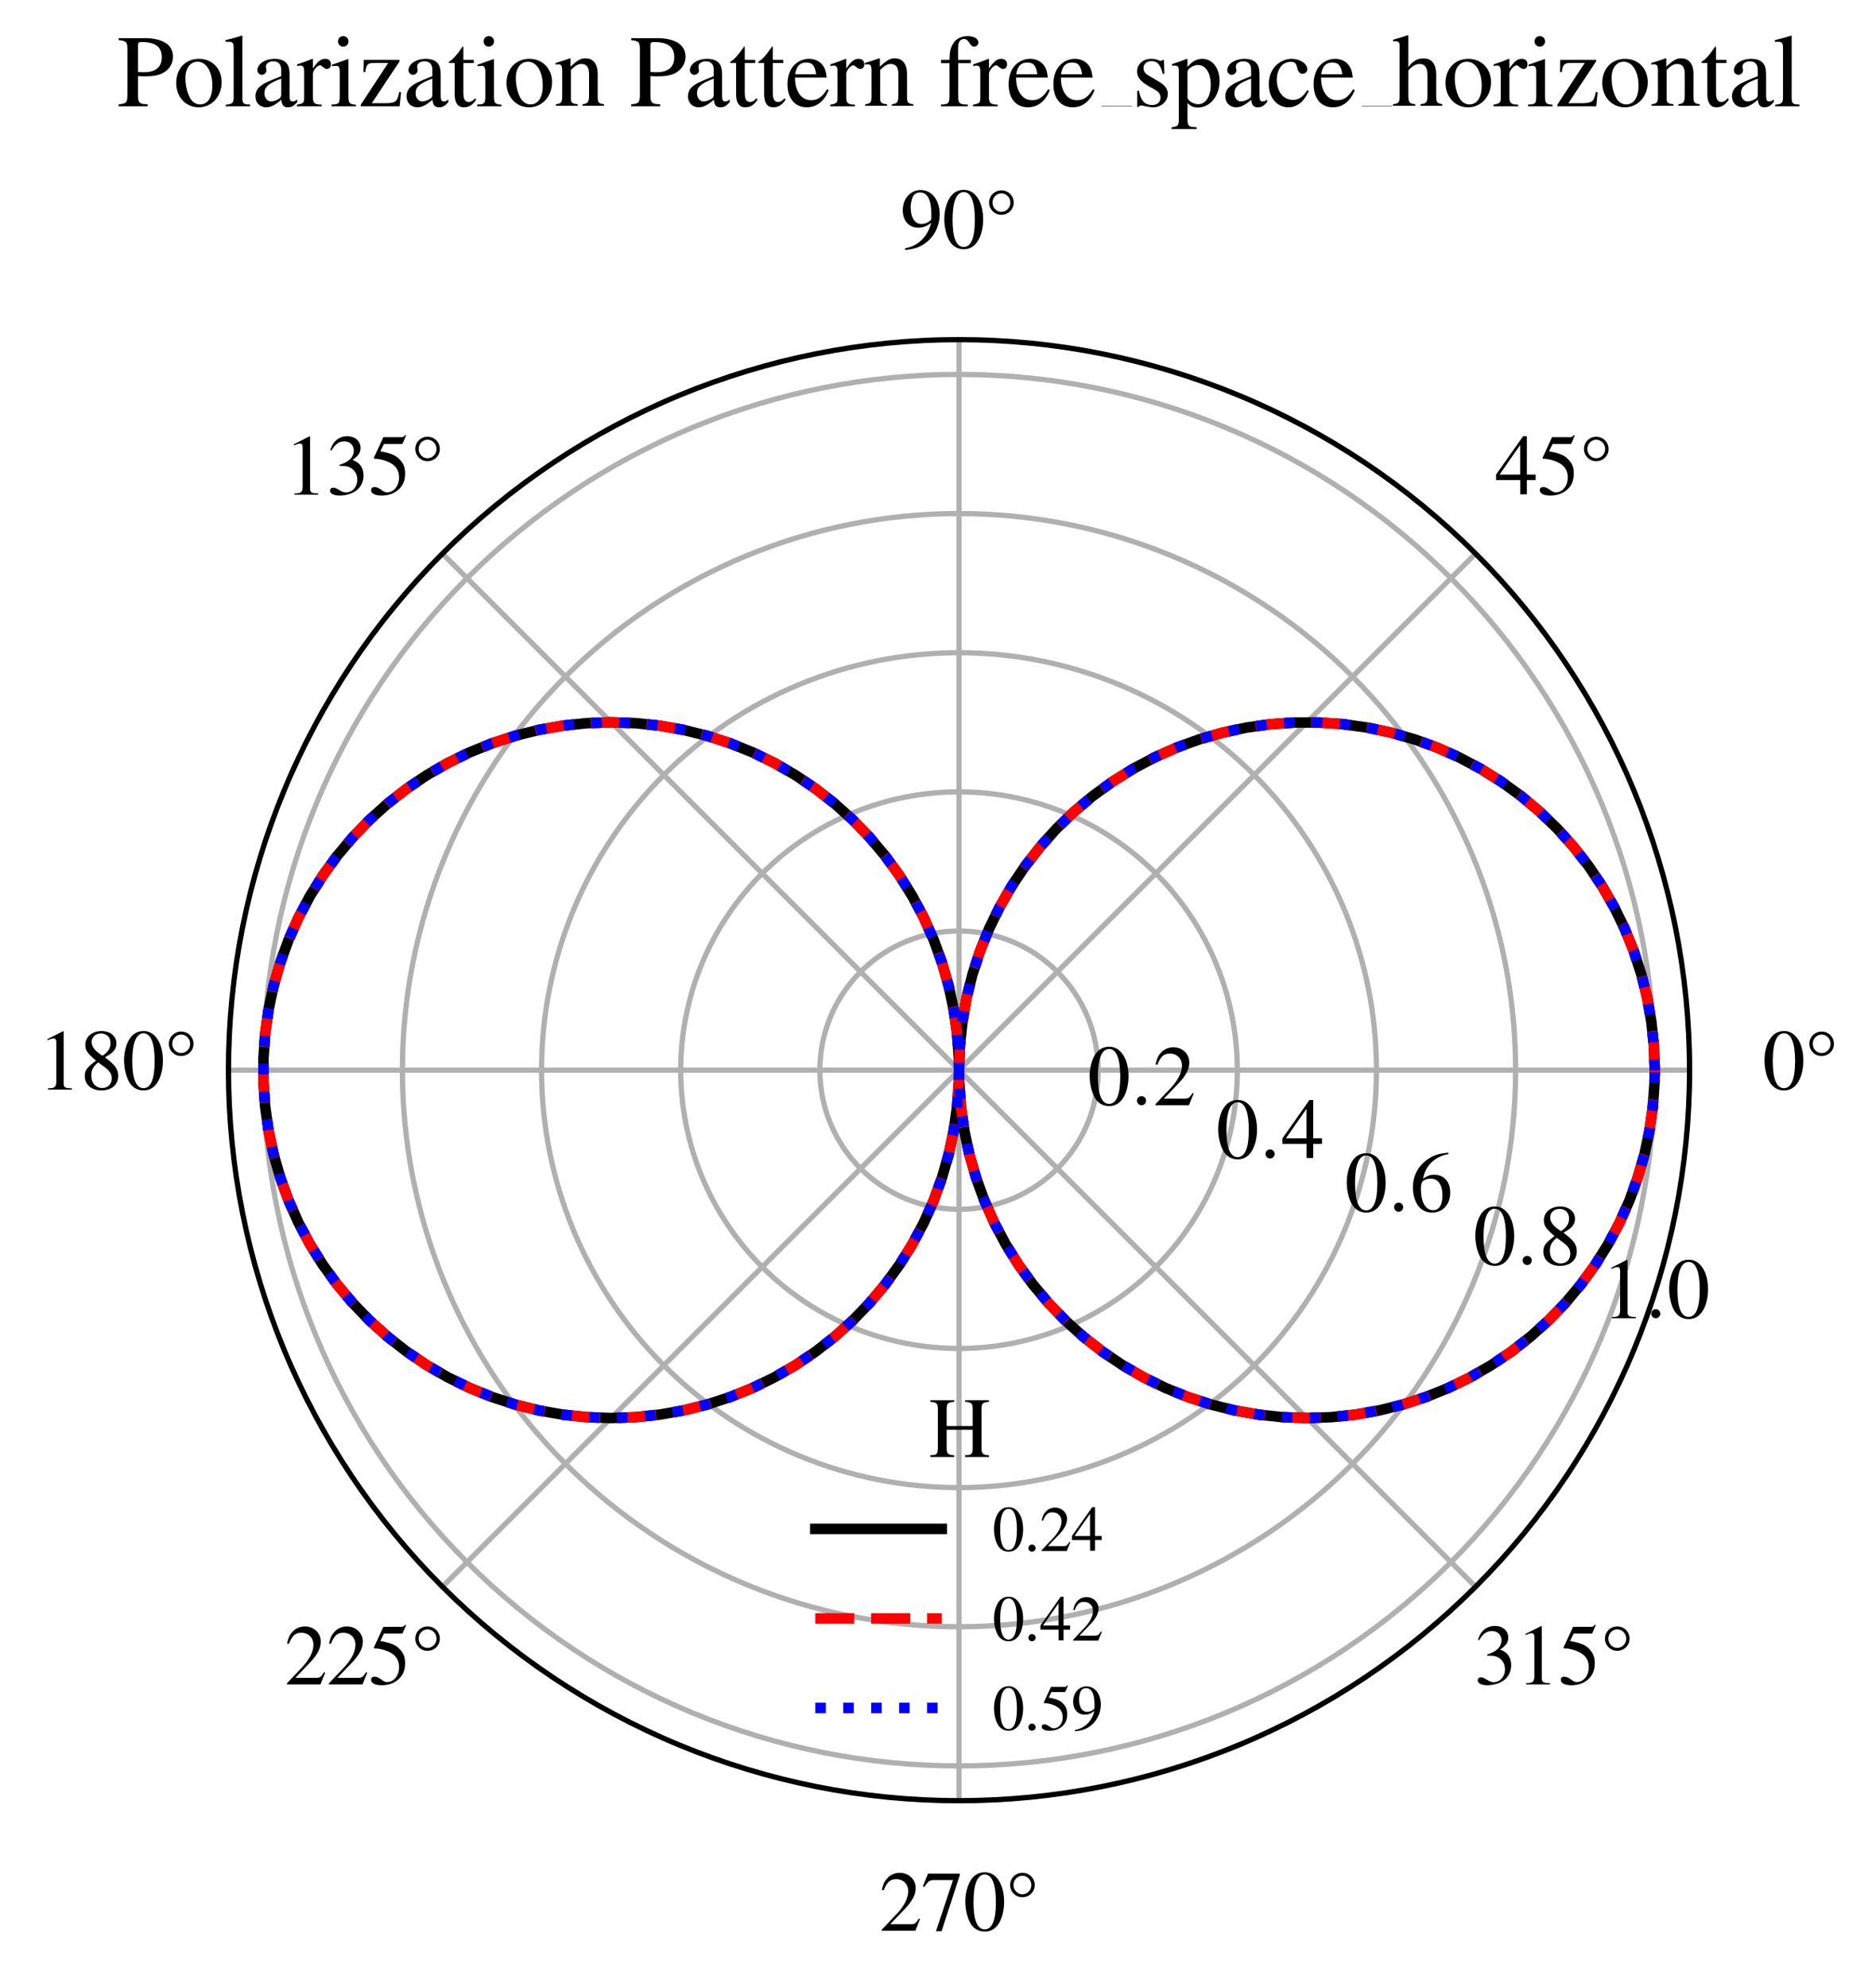 <?xml version="1.0" encoding="utf-8" standalone="no"?>
<!DOCTYPE svg PUBLIC "-//W3C//DTD SVG 1.1//EN"
  "http://www.w3.org/Graphics/SVG/1.1/DTD/svg11.dtd">
<svg xmlns:xlink="http://www.w3.org/1999/xlink" width="177.958pt" height="188.484pt" viewBox="0 0 177.958 188.484" xmlns="http://www.w3.org/2000/svg" version="1.1">
 <defs>
  <style type="text/css">*{stroke-linejoin: round; stroke-linecap: butt}</style>
 </defs>
 <g id="figure_1">
  <g id="patch_1">
   <path d="M -0 188.484 
L 177.958 188.484 
L 177.958 0 
L -0 0 
L -0 188.484 
z
" style="fill: none"/>
  </g>
  <g id="axes_1">
   <g id="patch_2">
    <path d="M 160.272 101.519 
C 160.272 92.419 158.479 83.407 154.996 75 
C 151.514 66.592 146.409 58.952 139.974 52.517 
C 133.539 46.082 125.899 40.977 117.492 37.495 
C 109.084 34.012 100.072 32.219 90.972 32.219 
C 81.871 32.219 72.859 34.012 64.452 37.495 
C 56.044 40.977 48.404 46.082 41.969 52.517 
C 35.534 58.952 30.429 66.592 26.947 75 
C 23.464 83.407 21.672 92.419 21.672 101.519 
C 21.672 110.62 23.464 119.632 26.947 128.039 
C 30.429 136.447 35.534 144.087 41.969 150.522 
C 48.404 156.957 56.044 162.062 64.452 165.544 
C 72.859 169.027 81.871 170.819 90.972 170.819 
C 100.072 170.819 109.084 169.027 117.492 165.544 
C 125.899 162.062 133.539 156.957 139.974 150.522 
C 146.409 144.087 151.514 136.447 154.996 128.039 
C 158.479 119.632 160.272 110.62 160.272 101.519 
M 90.972 101.519 
C 90.972 101.519 90.972 101.519 90.972 101.519 
C 90.972 101.519 90.972 101.519 90.972 101.519 
C 90.972 101.519 90.972 101.519 90.972 101.519 
C 90.972 101.519 90.972 101.519 90.972 101.519 
C 90.972 101.519 90.972 101.519 90.972 101.519 
C 90.972 101.519 90.972 101.519 90.972 101.519 
C 90.972 101.519 90.972 101.519 90.972 101.519 
C 90.972 101.519 90.972 101.519 90.972 101.519 
C 90.972 101.519 90.972 101.519 90.972 101.519 
C 90.972 101.519 90.972 101.519 90.972 101.519 
C 90.972 101.519 90.972 101.519 90.972 101.519 
C 90.972 101.519 90.972 101.519 90.972 101.519 
C 90.972 101.519 90.972 101.519 90.972 101.519 
C 90.972 101.519 90.972 101.519 90.972 101.519 
C 90.972 101.519 90.972 101.519 90.972 101.519 
C 90.972 101.519 90.972 101.519 90.972 101.519 
L 90.972 101.519 
z
" style="fill: none"/>
   </g>
   <g id="matplotlib.axis_1">
    <g id="xtick_1">
     <g id="line2d_1">
      <path d="M 90.972 101.519 
L 160.272 101.519 
" clip-path="url(#p0aab8c97b5)" style="fill: none; stroke: #b0b0b0; stroke-width: 0.5; stroke-linecap: square"/>
     </g>
     <g id="text_1">
      <!-- 0° -->
      <g transform="translate(167.185 103.359) scale(0.08 -0.08)">
       <defs>
        <path id="NimbusRomNo9L-Regu-30" d="M 1626 4352 
C 1274 4352 1005 4244 768 4020 
C 397 3661 154 2925 154 2176 
C 154 1479 365 730 666 372 
C 902 90 1229 -64 1600 -64 
C 1926 -64 2202 45 2432 269 
C 2803 621 3046 1364 3046 2138 
C 3046 3450 2464 4352 1626 4352 
z
M 1606 4186 
C 2144 4186 2432 3463 2432 2125 
C 2432 788 2150 103 1600 103 
C 1050 103 768 788 768 2119 
C 768 3476 1056 4186 1606 4186 
z
" transform="scale(0.016)"/>
        <path id="NimbusRomNo9L-Regu-b0" d="M 1280 4313 
C 768 4313 365 3913 365 3404 
C 365 2903 768 2496 1267 2496 
C 1786 2496 2195 2890 2195 3399 
C 2195 3913 1792 4313 1280 4313 
z
M 1280 4096 
C 1638 4096 1946 3779 1946 3405 
C 1946 3024 1645 2714 1274 2714 
C 915 2714 614 3031 614 3405 
C 614 3779 915 4096 1280 4096 
z
" transform="scale(0.016)"/>
       </defs>
       <use xlink:href="#NimbusRomNo9L-Regu-30" transform="scale(0.996)"/>
       <use xlink:href="#NimbusRomNo9L-Regu-b0" transform="translate(49.813 0) scale(0.996)"/>
      </g>
     </g>
    </g>
    <g id="xtick_2">
     <g id="line2d_2">
      <path d="M 90.972 101.519 
L 139.974 52.517 
" clip-path="url(#p0aab8c97b5)" style="fill: none; stroke: #b0b0b0; stroke-width: 0.5; stroke-linecap: square"/>
     </g>
     <g id="text_2">
      <!-- 45° -->
      <g transform="translate(141.82 46.931) scale(0.08 -0.08)">
       <defs>
        <path id="NimbusRomNo9L-Regu-34" d="M 3021 1497 
L 2368 1497 
L 2368 4352 
L 2086 4352 
L 77 1497 
L 77 1088 
L 1875 1088 
L 1875 32 
L 2368 32 
L 2368 1088 
L 3021 1088 
L 3021 1497 
z
M 1869 1497 
L 333 1497 
L 1869 3698 
L 1869 1497 
z
" transform="scale(0.016)"/>
        <path id="NimbusRomNo9L-Regu-35" d="M 1158 3776 
L 2413 3776 
C 2515 3776 2541 3789 2560 3834 
L 2803 4403 
L 2746 4448 
C 2650 4314 2586 4282 2451 4282 
L 1114 4282 
L 416 2759 
C 410 2746 410 2740 410 2727 
C 410 2695 435 2676 486 2676 
C 691 2676 947 2631 1210 2547 
C 1946 2309 2285 1910 2285 1274 
C 2285 656 1894 173 1395 173 
C 1267 173 1158 218 966 360 
C 762 508 614 572 480 572 
C 294 572 205 495 205 334 
C 205 90 506 -64 986 -64 
C 1523 -64 1984 110 2304 438 
C 2598 728 2733 1094 2733 1583 
C 2733 2046 2611 2342 2291 2663 
C 2010 2947 1645 3094 890 3229 
L 1158 3776 
z
" transform="scale(0.016)"/>
       </defs>
       <use xlink:href="#NimbusRomNo9L-Regu-34" transform="scale(0.996)"/>
       <use xlink:href="#NimbusRomNo9L-Regu-35" transform="translate(49.813 0) scale(0.996)"/>
       <use xlink:href="#NimbusRomNo9L-Regu-b0" transform="translate(99.626 0) scale(0.996)"/>
      </g>
     </g>
    </g>
    <g id="xtick_3">
     <g id="line2d_3">
      <path d="M 90.972 101.519 
L 90.972 32.219 
" clip-path="url(#p0aab8c97b5)" style="fill: none; stroke: #b0b0b0; stroke-width: 0.5; stroke-linecap: square"/>
     </g>
     <g id="text_3">
      <!-- 90° -->
      <g transform="translate(85.393 23.559) scale(0.08 -0.08)">
       <defs>
        <path id="NimbusRomNo9L-Regu-39" d="M 378 -123 
C 1094 -40 1446 82 1882 396 
C 2547 882 2938 1676 2938 2539 
C 2938 3593 2349 4339 1523 4339 
C 762 4339 192 3694 192 2832 
C 192 2053 653 1536 1344 1536 
C 1696 1536 1965 1638 2304 1900 
C 2042 856 1331 172 358 5 
L 378 -123 
z
M 2317 2290 
C 2317 2162 2291 2104 2221 2047 
C 2042 1894 1805 1811 1574 1811 
C 1088 1811 781 2290 781 3050 
C 781 3413 883 3796 1018 3963 
C 1126 4090 1286 4160 1472 4160 
C 2029 4160 2317 3611 2317 2539 
L 2317 2290 
z
" transform="scale(0.016)"/>
       </defs>
       <use xlink:href="#NimbusRomNo9L-Regu-39" transform="scale(0.996)"/>
       <use xlink:href="#NimbusRomNo9L-Regu-30" transform="translate(49.813 0) scale(0.996)"/>
       <use xlink:href="#NimbusRomNo9L-Regu-b0" transform="translate(99.626 0) scale(0.996)"/>
      </g>
     </g>
    </g>
    <g id="xtick_4">
     <g id="line2d_4">
      <path d="M 90.972 101.519 
L 41.969 52.517 
" clip-path="url(#p0aab8c97b5)" style="fill: none; stroke: #b0b0b0; stroke-width: 0.5; stroke-linecap: square"/>
     </g>
     <g id="text_4">
      <!-- 135° -->
      <g transform="translate(26.973 46.931) scale(0.08 -0.08)">
       <defs>
        <path id="NimbusRomNo9L-Regu-31" d="M 1862 4339 
L 710 3757 
L 710 3667 
C 787 3699 858 3725 883 3738 
C 998 3783 1107 3808 1171 3808 
C 1306 3808 1363 3711 1363 3505 
L 1363 592 
C 1363 379 1312 232 1210 173 
C 1114 116 1024 96 755 96 
L 755 0 
L 2522 0 
L 2522 96 
C 2016 96 1914 160 1914 470 
L 1914 4327 
L 1862 4339 
z
" transform="scale(0.016)"/>
        <path id="NimbusRomNo9L-Regu-33" d="M 979 2138 
C 1357 2138 1504 2125 1658 2068 
C 2054 1927 2304 1562 2304 1120 
C 2304 583 1939 167 1466 167 
C 1293 167 1165 212 928 365 
C 736 480 627 525 518 525 
C 371 525 275 436 275 301 
C 275 77 550 -64 998 -64 
C 1491 -64 1997 103 2298 365 
C 2598 628 2765 999 2765 1428 
C 2765 1754 2662 2055 2477 2253 
C 2349 2394 2227 2471 1946 2592 
C 2387 2893 2547 3130 2547 3476 
C 2547 3994 2138 4352 1549 4352 
C 1229 4352 947 4244 717 4039 
C 525 3866 429 3699 288 3315 
L 384 3290 
C 646 3757 934 3968 1338 3968 
C 1754 3968 2042 3687 2042 3284 
C 2042 3053 1946 2823 1786 2663 
C 1594 2471 1414 2375 979 2221 
L 979 2138 
z
" transform="scale(0.016)"/>
       </defs>
       <use xlink:href="#NimbusRomNo9L-Regu-31" transform="scale(0.996)"/>
       <use xlink:href="#NimbusRomNo9L-Regu-33" transform="translate(49.813 0) scale(0.996)"/>
       <use xlink:href="#NimbusRomNo9L-Regu-35" transform="translate(99.626 0) scale(0.996)"/>
       <use xlink:href="#NimbusRomNo9L-Regu-b0" transform="translate(149.44 0) scale(0.996)"/>
      </g>
     </g>
    </g>
    <g id="xtick_5">
     <g id="line2d_5">
      <path d="M 90.972 101.519 
L 21.672 101.519 
" clip-path="url(#p0aab8c97b5)" style="fill: none; stroke: #b0b0b0; stroke-width: 0.5; stroke-linecap: square"/>
     </g>
     <g id="text_5">
      <!-- 180° -->
      <g transform="translate(3.6 103.359) scale(0.08 -0.08)">
       <defs>
        <path id="NimbusRomNo9L-Regu-38" d="M 1856 2400 
C 2490 2740 2714 3008 2714 3444 
C 2714 3968 2253 4352 1613 4352 
C 915 4352 397 3924 397 3341 
C 397 2925 518 2740 1190 2151 
C 499 1626 358 1428 358 992 
C 358 372 864 -64 1587 -64 
C 2355 -64 2848 359 2848 1018 
C 2848 1511 2630 1824 1856 2400 
z
M 1741 1741 
C 2208 1408 2362 1178 2362 820 
C 2362 404 2074 116 1658 116 
C 1171 116 845 487 845 1044 
C 845 1453 986 1722 1357 2023 
L 1741 1741 
z
M 1670 2516 
C 1101 2887 870 3181 870 3540 
C 870 3911 1158 4173 1562 4173 
C 1997 4173 2272 3892 2272 3450 
C 2272 3085 2093 2797 1728 2554 
C 1696 2535 1696 2535 1670 2516 
z
" transform="scale(0.016)"/>
       </defs>
       <use xlink:href="#NimbusRomNo9L-Regu-31" transform="scale(0.996)"/>
       <use xlink:href="#NimbusRomNo9L-Regu-38" transform="translate(49.813 0) scale(0.996)"/>
       <use xlink:href="#NimbusRomNo9L-Regu-30" transform="translate(99.626 0) scale(0.996)"/>
       <use xlink:href="#NimbusRomNo9L-Regu-b0" transform="translate(149.44 0) scale(0.996)"/>
      </g>
     </g>
    </g>
    <g id="xtick_6">
     <g id="line2d_6">
      <path d="M 90.972 101.519 
L 41.969 150.522 
" clip-path="url(#p0aab8c97b5)" style="fill: none; stroke: #b0b0b0; stroke-width: 0.5; stroke-linecap: square"/>
     </g>
     <g id="text_6">
      <!-- 225° -->
      <g transform="translate(26.973 159.786) scale(0.08 -0.08)">
       <defs>
        <path id="NimbusRomNo9L-Regu-32" d="M 3040 875 
L 2957 907 
C 2720 544 2637 486 2349 486 
L 819 486 
L 1894 1609 
C 2464 2202 2714 2687 2714 3185 
C 2714 3823 2195 4313 1530 4313 
C 1178 4313 845 4173 608 3918 
C 403 3700 307 3496 198 3043 
L 333 3011 
C 589 3636 819 3840 1261 3840 
C 1798 3840 2163 3476 2163 2940 
C 2163 2443 1869 1850 1331 1282 
L 192 77 
L 192 0 
L 2688 0 
L 3040 875 
z
" transform="scale(0.016)"/>
       </defs>
       <use xlink:href="#NimbusRomNo9L-Regu-32" transform="scale(0.996)"/>
       <use xlink:href="#NimbusRomNo9L-Regu-32" transform="translate(49.813 0) scale(0.996)"/>
       <use xlink:href="#NimbusRomNo9L-Regu-35" transform="translate(99.626 0) scale(0.996)"/>
       <use xlink:href="#NimbusRomNo9L-Regu-b0" transform="translate(149.44 0) scale(0.996)"/>
      </g>
     </g>
    </g>
    <g id="xtick_7">
     <g id="line2d_7">
      <path d="M 90.972 101.519 
L 90.972 170.819 
" clip-path="url(#p0aab8c97b5)" style="fill: none; stroke: #b0b0b0; stroke-width: 0.5; stroke-linecap: square"/>
     </g>
     <g id="text_7">
      <!-- 270° -->
      <g transform="translate(83.4 183.159) scale(0.08 -0.08)">
       <defs>
        <path id="NimbusRomNo9L-Regu-37" d="M 2874 4250 
L 506 4250 
L 128 3310 
L 237 3258 
C 512 3693 627 3776 979 3776 
L 2368 3776 
L 1101 -32 
L 1517 -32 
L 2874 4148 
L 2874 4250 
z
" transform="scale(0.016)"/>
       </defs>
       <use xlink:href="#NimbusRomNo9L-Regu-32" transform="scale(0.996)"/>
       <use xlink:href="#NimbusRomNo9L-Regu-37" transform="translate(49.813 0) scale(0.996)"/>
       <use xlink:href="#NimbusRomNo9L-Regu-30" transform="translate(99.626 0) scale(0.996)"/>
       <use xlink:href="#NimbusRomNo9L-Regu-b0" transform="translate(149.44 0) scale(0.996)"/>
      </g>
     </g>
    </g>
    <g id="xtick_8">
     <g id="line2d_8">
      <path d="M 90.972 101.519 
L 139.974 150.522 
" clip-path="url(#p0aab8c97b5)" style="fill: none; stroke: #b0b0b0; stroke-width: 0.5; stroke-linecap: square"/>
     </g>
     <g id="text_8">
      <!-- 315° -->
      <g transform="translate(139.827 159.786) scale(0.08 -0.08)">
       <use xlink:href="#NimbusRomNo9L-Regu-33" transform="scale(0.996)"/>
       <use xlink:href="#NimbusRomNo9L-Regu-31" transform="translate(49.813 0) scale(0.996)"/>
       <use xlink:href="#NimbusRomNo9L-Regu-35" transform="translate(99.626 0) scale(0.996)"/>
       <use xlink:href="#NimbusRomNo9L-Regu-b0" transform="translate(149.44 0) scale(0.996)"/>
      </g>
     </g>
    </g>
   </g>
   <g id="matplotlib.axis_2">
    <g id="ytick_1">
     <g id="line2d_9">
      <path d="M 104.172 101.519 
C 104.172 99.786 103.83 98.07 103.167 96.468 
C 102.503 94.867 101.531 93.411 100.305 92.186 
C 99.08 90.96 97.624 89.988 96.023 89.324 
C 94.422 88.661 92.705 88.319 90.972 88.319 
C 89.238 88.319 87.522 88.661 85.92 89.324 
C 84.319 89.988 82.864 90.96 81.638 92.186 
C 80.412 93.411 79.44 94.867 78.776 96.468 
C 78.113 98.07 77.772 99.786 77.772 101.519 
C 77.772 103.253 78.113 104.969 78.776 106.571 
C 79.44 108.172 80.412 109.628 81.638 110.853 
C 82.864 112.079 84.319 113.051 85.92 113.715 
C 87.522 114.378 89.238 114.719 90.972 114.719 
C 92.705 114.719 94.422 114.378 96.023 113.715 
C 97.624 113.051 99.08 112.079 100.305 110.853 
C 101.531 109.628 102.503 108.172 103.167 106.571 
C 103.83 104.969 104.172 103.253 104.172 101.519 
" clip-path="url(#p0aab8c97b5)" style="fill: none; stroke: #b0b0b0; stroke-width: 0.5; stroke-linecap: square"/>
     </g>
     <g id="text_9">
      <!-- $\mathdefault{0.2}$ -->
      <g transform="translate(103.167 104.845) scale(0.08 -0.08)">
       <defs>
        <path id="CMMI10-3a" d="M 1229 338 
C 1229 522 1075 675 890 675 
C 704 675 550 522 550 338 
C 550 153 704 0 890 0 
C 1075 0 1229 153 1229 338 
z
" transform="scale(0.016)"/>
       </defs>
       <use xlink:href="#NimbusRomNo9L-Regu-30" transform="scale(0.996)"/>
       <use xlink:href="#CMMI10-3a" transform="translate(49.813 0) scale(0.996)"/>
       <use xlink:href="#NimbusRomNo9L-Regu-32" transform="translate(77.409 0) scale(0.996)"/>
      </g>
     </g>
    </g>
    <g id="ytick_2">
     <g id="line2d_10">
      <path d="M 117.372 101.519 
C 117.372 98.053 116.689 94.62 115.362 91.417 
C 114.035 88.214 112.091 85.303 109.639 82.852 
C 107.188 80.4 104.277 78.456 101.074 77.129 
C 97.872 75.802 94.438 75.119 90.972 75.119 
C 87.505 75.119 84.072 75.802 80.869 77.129 
C 77.666 78.456 74.755 80.4 72.304 82.852 
C 69.853 85.303 67.908 88.214 66.581 91.417 
C 65.254 94.62 64.572 98.053 64.572 101.519 
C 64.572 104.986 65.254 108.419 66.581 111.622 
C 67.908 114.825 69.853 117.736 72.304 120.187 
C 74.755 122.639 77.666 124.583 80.869 125.91 
C 84.072 127.237 87.505 127.919 90.972 127.919 
C 94.438 127.919 97.872 127.237 101.074 125.91 
C 104.277 124.583 107.188 122.639 109.639 120.187 
C 112.091 117.736 114.035 114.825 115.362 111.622 
C 116.689 108.419 117.372 104.986 117.372 101.519 
" clip-path="url(#p0aab8c97b5)" style="fill: none; stroke: #b0b0b0; stroke-width: 0.5; stroke-linecap: square"/>
     </g>
     <g id="text_10">
      <!-- $\mathdefault{0.4}$ -->
      <g transform="translate(115.362 109.897) scale(0.08 -0.08)">
       <use xlink:href="#NimbusRomNo9L-Regu-30" transform="scale(0.996)"/>
       <use xlink:href="#CMMI10-3a" transform="translate(49.813 0) scale(0.996)"/>
       <use xlink:href="#NimbusRomNo9L-Regu-34" transform="translate(77.409 0) scale(0.996)"/>
      </g>
     </g>
    </g>
    <g id="ytick_3">
     <g id="line2d_11">
      <path d="M 130.572 101.519 
C 130.572 96.319 129.547 91.17 127.557 86.365 
C 125.567 81.561 122.65 77.195 118.973 73.518 
C 115.296 69.841 110.93 66.924 106.126 64.934 
C 101.321 62.944 96.172 61.919 90.972 61.919 
C 85.771 61.919 80.622 62.944 75.817 64.934 
C 71.013 66.924 66.647 69.841 62.97 73.518 
C 59.293 77.195 56.376 81.561 54.386 86.365 
C 52.396 91.17 51.372 96.319 51.372 101.519 
C 51.372 106.72 52.396 111.869 54.386 116.674 
C 56.376 121.478 59.293 125.844 62.97 129.521 
C 66.647 133.198 71.013 136.115 75.817 138.105 
C 80.622 140.095 85.771 141.119 90.972 141.119 
C 96.172 141.119 101.321 140.095 106.126 138.105 
C 110.93 136.115 115.296 133.198 118.973 129.521 
C 122.65 125.844 125.567 121.478 127.557 116.674 
C 129.547 111.869 130.572 106.72 130.572 101.519 
" clip-path="url(#p0aab8c97b5)" style="fill: none; stroke: #b0b0b0; stroke-width: 0.5; stroke-linecap: square"/>
     </g>
     <g id="text_11">
      <!-- $\mathdefault{0.6}$ -->
      <g transform="translate(127.557 114.948) scale(0.08 -0.08)">
       <defs>
        <path id="NimbusRomNo9L-Regu-36" d="M 2854 4391 
C 2125 4327 1754 4205 1286 3879 
C 595 3386 218 2656 218 1802 
C 218 1248 390 688 666 370 
C 909 89 1254 -64 1651 -64 
C 2445 -64 2995 541 2995 1421 
C 2995 2236 2528 2752 1792 2752 
C 1510 2752 1376 2707 973 2464 
C 1146 3431 1862 4122 2867 4288 
L 2854 4391 
z
M 1549 2458 
C 2099 2458 2419 2000 2419 1204 
C 2419 504 2170 116 1722 116 
C 1158 116 813 714 813 1700 
C 813 2025 864 2203 992 2299 
C 1126 2400 1325 2458 1549 2458 
z
" transform="scale(0.016)"/>
       </defs>
       <use xlink:href="#NimbusRomNo9L-Regu-30" transform="scale(0.996)"/>
       <use xlink:href="#CMMI10-3a" transform="translate(49.813 0) scale(0.996)"/>
       <use xlink:href="#NimbusRomNo9L-Regu-36" transform="translate(77.409 0) scale(0.996)"/>
      </g>
     </g>
    </g>
    <g id="ytick_4">
     <g id="line2d_12">
      <path d="M 143.772 101.519 
C 143.772 94.586 142.406 87.72 139.752 81.314 
C 137.099 74.908 133.21 69.087 128.307 64.184 
C 123.404 59.281 117.583 55.392 111.177 52.739 
C 104.771 50.085 97.905 48.719 90.972 48.719 
C 84.038 48.719 77.172 50.085 70.766 52.739 
C 64.36 55.392 58.539 59.281 53.636 64.184 
C 48.734 69.087 44.844 74.908 42.191 81.314 
C 39.537 87.72 38.172 94.586 38.172 101.519 
C 38.172 108.453 39.537 115.319 42.191 121.725 
C 44.844 128.131 48.734 133.952 53.636 138.855 
C 58.539 143.758 64.36 147.647 70.766 150.3 
C 77.172 152.954 84.038 154.319 90.972 154.319 
C 97.905 154.319 104.771 152.954 111.177 150.3 
C 117.583 147.647 123.404 143.758 128.307 138.855 
C 133.21 133.952 137.099 128.131 139.752 121.725 
C 142.406 115.319 143.772 108.453 143.772 101.519 
" clip-path="url(#p0aab8c97b5)" style="fill: none; stroke: #b0b0b0; stroke-width: 0.5; stroke-linecap: square"/>
     </g>
     <g id="text_12">
      <!-- $\mathdefault{0.8}$ -->
      <g transform="translate(139.752 120) scale(0.08 -0.08)">
       <use xlink:href="#NimbusRomNo9L-Regu-30" transform="scale(0.996)"/>
       <use xlink:href="#CMMI10-3a" transform="translate(49.813 0) scale(0.996)"/>
       <use xlink:href="#NimbusRomNo9L-Regu-38" transform="translate(77.409 0) scale(0.996)"/>
      </g>
     </g>
    </g>
    <g id="ytick_5">
     <g id="line2d_13">
      <path d="M 156.972 101.519 
C 156.972 92.852 155.264 84.27 151.948 76.262 
C 148.631 68.255 143.769 60.979 137.641 54.85 
C 131.512 48.722 124.236 43.86 116.229 40.543 
C 108.221 37.227 99.639 35.519 90.972 35.519 
C 82.305 35.519 73.722 37.227 65.714 40.543 
C 57.707 43.86 50.431 48.722 44.303 54.85 
C 38.174 60.979 33.312 68.255 29.996 76.262 
C 26.679 84.27 24.972 92.852 24.972 101.519 
C 24.972 110.187 26.679 118.769 29.996 126.777 
C 33.312 134.784 38.174 142.06 44.303 148.189 
C 50.431 154.317 57.707 159.179 65.714 162.496 
C 73.722 165.812 82.305 167.519 90.972 167.519 
C 99.639 167.519 108.221 165.812 116.229 162.496 
C 124.236 159.179 131.512 154.317 137.641 148.189 
C 143.769 142.06 148.631 134.784 151.948 126.777 
C 155.264 118.769 156.972 110.187 156.972 101.519 
" clip-path="url(#p0aab8c97b5)" style="fill: none; stroke: #b0b0b0; stroke-width: 0.5; stroke-linecap: square"/>
     </g>
     <g id="text_13">
      <!-- $\mathdefault{1.0}$ -->
      <g transform="translate(151.948 125.051) scale(0.08 -0.08)">
       <use xlink:href="#NimbusRomNo9L-Regu-31" transform="scale(0.996)"/>
       <use xlink:href="#CMMI10-3a" transform="translate(49.813 0) scale(0.996)"/>
       <use xlink:href="#NimbusRomNo9L-Regu-30" transform="translate(77.409 0) scale(0.996)"/>
      </g>
     </g>
    </g>
   </g>
   <g id="line2d_14">
    <path d="M 156.972 101.519 
L 156.891 99.218 
L 156.65 96.927 
L 156.25 94.658 
L 155.693 92.423 
L 154.981 90.233 
L 154.119 88.097 
L 153.109 86.027 
L 151.957 84.032 
L 150.669 82.123 
L 149.251 80.308 
L 147.71 78.596 
L 146.053 76.996 
L 144.288 75.515 
L 142.425 74.161 
L 140.472 72.941 
L 138.438 71.859 
L 136.334 70.922 
L 134.169 70.135 
L 131.955 69.5 
L 129.702 69.021 
L 127.421 68.7 
L 125.123 68.54 
L 122.82 68.54 
L 120.522 68.7 
L 118.241 69.021 
L 115.988 69.5 
L 113.774 70.135 
L 111.61 70.922 
L 109.505 71.859 
L 107.472 72.941 
L 105.518 74.161 
L 103.655 75.515 
L 101.89 76.996 
L 100.233 78.596 
L 98.692 80.308 
L 97.274 82.123 
L 95.986 84.032 
L 94.834 86.027 
L 93.825 88.097 
L 92.962 90.233 
L 92.25 92.423 
L 91.693 94.658 
L 91.293 96.927 
L 91.052 99.218 
L 90.972 101.519 
L 90.952 100.368 
L 90.791 98.07 
L 90.47 95.789 
L 89.991 93.536 
L 89.356 91.322 
L 88.569 89.157 
L 87.632 87.053 
L 86.55 85.019 
L 85.33 83.066 
L 83.976 81.203 
L 82.495 79.438 
L 80.895 77.781 
L 79.184 76.24 
L 77.369 74.822 
L 75.459 73.534 
L 73.464 72.382 
L 71.394 71.372 
L 69.258 70.51 
L 67.068 69.798 
L 64.833 69.241 
L 62.564 68.841 
L 60.274 68.6 
L 57.972 68.519 
L 55.67 68.6 
L 53.379 68.841 
L 51.111 69.241 
L 48.876 69.798 
L 46.685 70.51 
L 44.549 71.372 
L 42.479 72.382 
L 40.484 73.534 
L 38.575 74.822 
L 36.76 76.24 
L 35.048 77.781 
L 33.448 79.438 
L 31.967 81.203 
L 30.613 83.066 
L 29.393 85.019 
L 28.311 87.053 
L 27.375 89.157 
L 26.587 91.322 
L 25.952 93.536 
L 25.473 95.789 
L 25.152 98.07 
L 24.992 100.368 
L 24.992 102.671 
L 25.152 104.969 
L 25.473 107.25 
L 25.952 109.503 
L 26.587 111.717 
L 27.375 113.882 
L 28.311 115.986 
L 29.393 118.019 
L 30.613 119.973 
L 31.967 121.836 
L 33.448 123.601 
L 35.048 125.258 
L 36.76 126.799 
L 38.575 128.217 
L 40.484 129.505 
L 42.479 130.657 
L 44.549 131.666 
L 46.685 132.529 
L 48.876 133.241 
L 51.111 133.798 
L 53.379 134.198 
L 55.67 134.439 
L 57.972 134.519 
L 60.274 134.439 
L 62.564 134.198 
L 64.833 133.798 
L 67.068 133.241 
L 69.258 132.529 
L 71.394 131.666 
L 73.464 130.657 
L 75.459 129.505 
L 77.369 128.217 
L 79.184 126.799 
L 80.895 125.258 
L 82.495 123.601 
L 83.976 121.836 
L 85.33 119.973 
L 86.55 118.019 
L 87.632 115.986 
L 88.569 113.882 
L 89.356 111.717 
L 89.991 109.503 
L 90.47 107.25 
L 90.791 104.969 
L 90.952 102.671 
L 90.972 101.519 
L 90.992 102.671 
L 91.152 104.969 
L 91.473 107.25 
L 91.952 109.503 
L 92.587 111.717 
L 93.375 113.882 
L 94.311 115.986 
L 95.393 118.019 
L 96.613 119.973 
L 97.967 121.836 
L 99.448 123.601 
L 101.048 125.258 
L 102.76 126.799 
L 104.575 128.217 
L 106.484 129.505 
L 108.479 130.657 
L 110.549 131.666 
L 112.685 132.529 
L 114.876 133.241 
L 117.111 133.798 
L 119.379 134.198 
L 121.67 134.439 
L 123.972 134.519 
L 126.274 134.439 
L 128.564 134.198 
L 130.833 133.798 
L 133.068 133.241 
L 135.258 132.529 
L 137.394 131.666 
L 139.464 130.657 
L 141.459 129.505 
L 143.369 128.217 
L 145.184 126.799 
L 146.895 125.258 
L 148.495 123.601 
L 149.976 121.836 
L 151.33 119.973 
L 152.55 118.019 
L 153.632 115.986 
L 154.569 113.882 
L 155.356 111.717 
L 155.991 109.503 
L 156.47 107.25 
L 156.791 104.969 
L 156.952 102.671 
L 156.972 101.519 
L 156.972 101.519 
" clip-path="url(#p0aab8c97b5)" style="fill: none; stroke: #000000; stroke-linecap: square"/>
   </g>
   <g id="line2d_15">
    <path d="M 156.972 101.519 
L 156.891 99.218 
L 156.65 96.927 
L 156.25 94.658 
L 155.693 92.423 
L 154.981 90.233 
L 154.119 88.097 
L 153.109 86.027 
L 151.957 84.032 
L 150.669 82.123 
L 149.251 80.308 
L 147.71 78.596 
L 146.053 76.996 
L 144.288 75.515 
L 142.425 74.161 
L 140.472 72.941 
L 138.438 71.859 
L 136.334 70.922 
L 134.169 70.135 
L 131.955 69.5 
L 129.702 69.021 
L 127.421 68.7 
L 125.123 68.54 
L 122.82 68.54 
L 120.522 68.7 
L 118.241 69.021 
L 115.988 69.5 
L 113.774 70.135 
L 111.61 70.922 
L 109.505 71.859 
L 107.472 72.941 
L 105.518 74.161 
L 103.655 75.515 
L 101.89 76.996 
L 100.233 78.596 
L 98.692 80.308 
L 97.274 82.123 
L 95.986 84.032 
L 94.834 86.027 
L 93.825 88.097 
L 92.962 90.233 
L 92.25 92.423 
L 91.693 94.658 
L 91.293 96.927 
L 91.052 99.218 
L 90.972 101.519 
L 90.952 100.368 
L 90.791 98.07 
L 90.47 95.789 
L 89.991 93.536 
L 89.356 91.322 
L 88.569 89.157 
L 87.632 87.053 
L 86.55 85.019 
L 85.33 83.066 
L 83.976 81.203 
L 82.495 79.438 
L 80.895 77.781 
L 79.184 76.24 
L 77.369 74.822 
L 75.459 73.534 
L 73.464 72.382 
L 71.394 71.372 
L 69.258 70.51 
L 67.068 69.798 
L 64.833 69.241 
L 62.564 68.841 
L 60.274 68.6 
L 57.972 68.519 
L 55.67 68.6 
L 53.379 68.841 
L 51.111 69.241 
L 48.876 69.798 
L 46.685 70.51 
L 44.549 71.372 
L 42.479 72.382 
L 40.484 73.534 
L 38.575 74.822 
L 36.76 76.24 
L 35.048 77.781 
L 33.448 79.438 
L 31.967 81.203 
L 30.613 83.066 
L 29.393 85.019 
L 28.311 87.053 
L 27.375 89.157 
L 26.587 91.322 
L 25.952 93.536 
L 25.473 95.789 
L 25.152 98.07 
L 24.992 100.368 
L 24.992 102.671 
L 25.152 104.969 
L 25.473 107.25 
L 25.952 109.503 
L 26.587 111.717 
L 27.375 113.882 
L 28.311 115.986 
L 29.393 118.019 
L 30.613 119.973 
L 31.967 121.836 
L 33.448 123.601 
L 35.048 125.258 
L 36.76 126.799 
L 38.575 128.217 
L 40.484 129.505 
L 42.479 130.657 
L 44.549 131.666 
L 46.685 132.529 
L 48.876 133.241 
L 51.111 133.798 
L 53.379 134.198 
L 55.67 134.439 
L 57.972 134.519 
L 60.274 134.439 
L 62.564 134.198 
L 64.833 133.798 
L 67.068 133.241 
L 69.258 132.529 
L 71.394 131.666 
L 73.464 130.657 
L 75.459 129.505 
L 77.369 128.217 
L 79.184 126.799 
L 80.895 125.258 
L 82.495 123.601 
L 83.976 121.836 
L 85.33 119.973 
L 86.55 118.019 
L 87.632 115.986 
L 88.569 113.882 
L 89.356 111.717 
L 89.991 109.503 
L 90.47 107.25 
L 90.791 104.969 
L 90.952 102.671 
L 90.972 101.519 
L 90.992 102.671 
L 91.152 104.969 
L 91.473 107.25 
L 91.952 109.503 
L 92.587 111.717 
L 93.375 113.882 
L 94.311 115.986 
L 95.393 118.019 
L 96.613 119.973 
L 97.967 121.836 
L 99.448 123.601 
L 101.048 125.258 
L 102.76 126.799 
L 104.575 128.217 
L 106.484 129.505 
L 108.479 130.657 
L 110.549 131.666 
L 112.685 132.529 
L 114.876 133.241 
L 117.111 133.798 
L 119.379 134.198 
L 121.67 134.439 
L 123.972 134.519 
L 126.274 134.439 
L 128.564 134.198 
L 130.833 133.798 
L 133.068 133.241 
L 135.258 132.529 
L 137.394 131.666 
L 139.464 130.657 
L 141.459 129.505 
L 143.369 128.217 
L 145.184 126.799 
L 146.895 125.258 
L 148.495 123.601 
L 149.976 121.836 
L 151.33 119.973 
L 152.55 118.019 
L 153.632 115.986 
L 154.569 113.882 
L 155.356 111.717 
L 155.991 109.503 
L 156.47 107.25 
L 156.791 104.969 
L 156.952 102.671 
L 156.972 101.519 
L 156.972 101.519 
" clip-path="url(#p0aab8c97b5)" style="fill: none; stroke-dasharray: 3.7,1.6; stroke-dashoffset: 0; stroke: #ff0000"/>
   </g>
   <g id="line2d_16">
    <path d="M 156.972 101.519 
L 156.891 99.218 
L 156.65 96.927 
L 156.25 94.658 
L 155.693 92.423 
L 154.981 90.233 
L 154.119 88.097 
L 153.109 86.027 
L 151.957 84.032 
L 150.669 82.123 
L 149.251 80.308 
L 147.71 78.596 
L 146.053 76.996 
L 144.288 75.515 
L 142.425 74.161 
L 140.472 72.941 
L 138.438 71.859 
L 136.334 70.922 
L 134.169 70.135 
L 131.955 69.5 
L 129.702 69.021 
L 127.421 68.7 
L 125.123 68.54 
L 122.82 68.54 
L 120.522 68.7 
L 118.241 69.021 
L 115.988 69.5 
L 113.774 70.135 
L 111.61 70.922 
L 109.505 71.859 
L 107.472 72.941 
L 105.518 74.161 
L 103.655 75.515 
L 101.89 76.996 
L 100.233 78.596 
L 98.692 80.308 
L 97.274 82.123 
L 95.986 84.032 
L 94.834 86.027 
L 93.825 88.097 
L 92.962 90.233 
L 92.25 92.423 
L 91.693 94.658 
L 91.293 96.927 
L 91.052 99.218 
L 90.972 101.519 
L 90.952 100.368 
L 90.791 98.07 
L 90.47 95.789 
L 89.991 93.536 
L 89.356 91.322 
L 88.569 89.157 
L 87.632 87.053 
L 86.55 85.019 
L 85.33 83.066 
L 83.976 81.203 
L 82.495 79.438 
L 80.895 77.781 
L 79.184 76.24 
L 77.369 74.822 
L 75.459 73.534 
L 73.464 72.382 
L 71.394 71.372 
L 69.258 70.51 
L 67.068 69.798 
L 64.833 69.241 
L 62.564 68.841 
L 60.274 68.6 
L 57.972 68.519 
L 55.67 68.6 
L 53.379 68.841 
L 51.111 69.241 
L 48.876 69.798 
L 46.685 70.51 
L 44.549 71.372 
L 42.479 72.382 
L 40.484 73.534 
L 38.575 74.822 
L 36.76 76.24 
L 35.048 77.781 
L 33.448 79.438 
L 31.967 81.203 
L 30.613 83.066 
L 29.393 85.019 
L 28.311 87.053 
L 27.375 89.157 
L 26.587 91.322 
L 25.952 93.536 
L 25.473 95.789 
L 25.152 98.07 
L 24.992 100.368 
L 24.992 102.671 
L 25.152 104.969 
L 25.473 107.25 
L 25.952 109.503 
L 26.587 111.717 
L 27.375 113.882 
L 28.311 115.986 
L 29.393 118.019 
L 30.613 119.973 
L 31.967 121.836 
L 33.448 123.601 
L 35.048 125.258 
L 36.76 126.799 
L 38.575 128.217 
L 40.484 129.505 
L 42.479 130.657 
L 44.549 131.666 
L 46.685 132.529 
L 48.876 133.241 
L 51.111 133.798 
L 53.379 134.198 
L 55.67 134.439 
L 57.972 134.519 
L 60.274 134.439 
L 62.564 134.198 
L 64.833 133.798 
L 67.068 133.241 
L 69.258 132.529 
L 71.394 131.666 
L 73.464 130.657 
L 75.459 129.505 
L 77.369 128.217 
L 79.184 126.799 
L 80.895 125.258 
L 82.495 123.601 
L 83.976 121.836 
L 85.33 119.973 
L 86.55 118.019 
L 87.632 115.986 
L 88.569 113.882 
L 89.356 111.717 
L 89.991 109.503 
L 90.47 107.25 
L 90.791 104.969 
L 90.952 102.671 
L 90.972 101.519 
L 90.992 102.671 
L 91.152 104.969 
L 91.473 107.25 
L 91.952 109.503 
L 92.587 111.717 
L 93.375 113.882 
L 94.311 115.986 
L 95.393 118.019 
L 96.613 119.973 
L 97.967 121.836 
L 99.448 123.601 
L 101.048 125.258 
L 102.76 126.799 
L 104.575 128.217 
L 106.484 129.505 
L 108.479 130.657 
L 110.549 131.666 
L 112.685 132.529 
L 114.876 133.241 
L 117.111 133.798 
L 119.379 134.198 
L 121.67 134.439 
L 123.972 134.519 
L 126.274 134.439 
L 128.564 134.198 
L 130.833 133.798 
L 133.068 133.241 
L 135.258 132.529 
L 137.394 131.666 
L 139.464 130.657 
L 141.459 129.505 
L 143.369 128.217 
L 145.184 126.799 
L 146.895 125.258 
L 148.495 123.601 
L 149.976 121.836 
L 151.33 119.973 
L 152.55 118.019 
L 153.632 115.986 
L 154.569 113.882 
L 155.356 111.717 
L 155.991 109.503 
L 156.47 107.25 
L 156.791 104.969 
L 156.952 102.671 
L 156.972 101.519 
L 156.972 101.519 
" clip-path="url(#p0aab8c97b5)" style="fill: none; stroke-dasharray: 1,1.65; stroke-dashoffset: 0; stroke: #0000ff"/>
   </g>
   <g id="patch_3">
    <path d="M 160.272 101.519 
C 160.272 92.419 158.479 83.407 154.996 75 
C 151.514 66.592 146.409 58.952 139.974 52.517 
C 133.539 46.082 125.899 40.977 117.492 37.495 
C 109.084 34.012 100.072 32.219 90.972 32.219 
C 81.871 32.219 72.859 34.012 64.452 37.495 
C 56.044 40.977 48.404 46.082 41.969 52.517 
C 35.534 58.952 30.429 66.592 26.947 75 
C 23.464 83.407 21.672 92.419 21.672 101.519 
C 21.672 110.62 23.464 119.632 26.947 128.039 
C 30.429 136.447 35.534 144.087 41.969 150.522 
C 48.404 156.957 56.044 162.062 64.452 165.544 
C 72.859 169.027 81.871 170.819 90.972 170.819 
C 100.072 170.819 109.084 169.027 117.492 165.544 
C 125.899 162.062 133.539 156.957 139.974 150.522 
C 146.409 144.087 151.514 136.447 154.996 128.039 
C 158.479 119.632 160.272 110.62 160.272 101.519 
" style="fill: none; stroke: #000000; stroke-width: 0.5; stroke-linejoin: miter; stroke-linecap: square"/>
   </g>
   <g id="text_14">
    <!-- Polarization Pattern free_space_horizontal -->
    <g transform="translate(11.107 10.084) scale(0.096 -0.096)">
     <defs>
      <path id="NimbusRomNo9L-Regu-50" d="M 1293 1875 
C 1459 1856 1568 1856 1734 1856 
C 2234 1856 2579 1919 2854 2072 
C 3238 2274 3469 2660 3469 3078 
C 3469 3344 3379 3584 3206 3768 
C 2950 4047 2394 4224 1792 4224 
L 102 4224 
L 102 4102 
C 576 4051 640 3987 640 3528 
L 640 766 
C 640 230 589 166 102 122 
L 102 0 
L 1894 0 
L 1894 128 
C 1389 128 1293 218 1293 693 
L 1293 1875 
z
M 1293 3772 
C 1293 3943 1338 3987 1510 3987 
C 2374 3987 2771 3690 2771 3040 
C 2771 2428 2394 2112 1658 2112 
C 1530 2112 1440 2119 1293 2131 
L 1293 3772 
z
" transform="scale(0.016)"/>
      <path id="NimbusRomNo9L-Regu-6f" d="M 1600 2944 
C 768 2944 186 2330 186 1446 
C 186 582 781 -64 1587 -64 
C 2394 -64 3008 614 3008 1498 
C 3008 2336 2419 2944 1600 2944 
z
M 1517 2765 
C 2054 2765 2432 2150 2432 1274 
C 2432 550 2144 115 1664 115 
C 1414 115 1178 269 1043 525 
C 864 858 762 1306 762 1760 
C 762 2368 1062 2765 1517 2765 
z
" transform="scale(0.016)"/>
      <path id="NimbusRomNo9L-Regu-6c" d="M 122 4000 
L 160 4000 
C 230 4000 307 4000 358 4000 
C 563 4000 627 3910 627 3610 
L 627 557 
C 627 211 538 128 134 96 
L 134 0 
L 1645 0 
L 1645 109 
C 1242 109 1165 173 1165 528 
L 1165 4371 
L 1139 4384 
C 806 4275 563 4211 122 4103 
L 122 4000 
z
" transform="scale(0.016)"/>
      <path id="NimbusRomNo9L-Regu-61" d="M 2829 423 
C 2720 333 2643 301 2547 301 
C 2400 301 2355 390 2355 672 
L 2355 1920 
C 2355 2253 2323 2438 2227 2592 
C 2086 2822 1811 2944 1434 2944 
C 832 2944 358 2630 358 2227 
C 358 2080 486 1952 634 1952 
C 787 1952 922 2080 922 2221 
C 922 2246 915 2278 909 2323 
C 896 2381 890 2432 890 2477 
C 890 2650 1094 2790 1350 2790 
C 1664 2790 1837 2605 1837 2259 
L 1837 1869 
C 851 1472 742 1421 467 1178 
C 326 1050 237 832 237 621 
C 237 218 518 -64 909 -64 
C 1190 -64 1453 70 1843 403 
C 1875 70 1990 -64 2253 -64 
C 2470 -64 2605 13 2829 256 
L 2829 423 
z
M 1837 783 
C 1837 584 1805 526 1670 449 
C 1517 359 1338 301 1203 301 
C 979 301 800 520 800 796 
L 800 822 
C 800 1201 1062 1433 1837 1715 
L 1837 783 
z
" transform="scale(0.016)"/>
      <path id="NimbusRomNo9L-Regu-72" d="M 45 2496 
C 134 2515 192 2522 269 2522 
C 429 2522 486 2419 486 2138 
L 486 538 
C 486 218 442 173 32 96 
L 32 0 
L 1568 0 
L 1568 102 
C 1133 102 1024 199 1024 565 
L 1024 2013 
C 1024 2219 1299 2541 1472 2541 
C 1510 2541 1568 2509 1638 2445 
C 1741 2355 1811 2317 1894 2317 
C 2048 2317 2144 2426 2144 2605 
C 2144 2816 2010 2944 1792 2944 
C 1523 2944 1338 2797 1024 2343 
L 1024 2931 
L 992 2944 
C 653 2803 422 2721 45 2599 
L 45 2496 
z
" transform="scale(0.016)"/>
      <path id="NimbusRomNo9L-Regu-69" d="M 1120 2929 
L 128 2579 
L 128 2484 
L 179 2490 
C 256 2502 339 2509 397 2509 
C 550 2509 608 2406 608 2125 
L 608 640 
C 608 179 544 109 102 109 
L 102 0 
L 1619 0 
L 1619 96 
C 1197 128 1146 191 1146 650 
L 1146 2910 
L 1120 2929 
z
M 819 4352 
C 646 4352 499 4205 499 4026 
C 499 3847 640 3699 819 3699 
C 1005 3699 1152 3840 1152 4026 
C 1152 4205 1005 4352 819 4352 
z
" transform="scale(0.016)"/>
      <path id="NimbusRomNo9L-Regu-7a" d="M 2675 864 
L 2560 890 
C 2496 570 2458 467 2374 358 
C 2285 250 2067 192 1741 192 
L 858 192 
L 2579 2784 
L 2579 2880 
L 358 2880 
L 339 2125 
L 454 2125 
C 512 2592 608 2688 992 2688 
L 1875 2688 
L 173 96 
L 173 0 
L 2586 0 
L 2675 864 
z
" transform="scale(0.016)"/>
      <path id="NimbusRomNo9L-Regu-74" d="M 1632 2880 
L 986 2880 
L 986 3622 
C 986 3686 979 3706 941 3706 
C 896 3648 858 3590 813 3526 
C 570 3174 294 2867 192 2841 
C 122 2794 83 2748 83 2715 
C 83 2695 90 2682 109 2682 
L 448 2682 
L 448 751 
C 448 212 640 -64 1018 -64 
C 1331 -64 1574 90 1786 423 
L 1702 493 
C 1568 333 1459 269 1318 269 
C 1082 269 986 443 986 847 
L 986 2682 
L 1632 2682 
L 1632 2880 
z
" transform="scale(0.016)"/>
      <path id="NimbusRomNo9L-Regu-6e" d="M 102 2579 
C 141 2598 205 2605 275 2605 
C 454 2605 512 2509 512 2195 
L 512 608 
C 512 243 442 154 115 128 
L 115 32 
L 1472 32 
L 1472 128 
C 1146 154 1050 230 1050 461 
L 1050 2259 
C 1357 2547 1498 2624 1709 2624 
C 2022 2624 2176 2426 2176 2003 
L 2176 666 
C 2176 262 2093 154 1773 128 
L 1773 32 
L 3104 32 
L 3104 128 
C 2790 160 2714 237 2714 550 
L 2714 2016 
C 2714 2618 2432 2976 1958 2976 
C 1664 2976 1466 2867 1030 2458 
L 1030 2963 
L 986 2976 
C 672 2861 454 2790 102 2688 
L 102 2579 
z
" transform="scale(0.016)"/>
      <path id="NimbusRomNo9L-Regu-65" d="M 2611 1053 
C 2304 564 2029 378 1619 378 
C 1254 378 979 564 794 930 
C 678 1174 634 1386 621 1779 
L 2592 1779 
C 2541 2193 2477 2377 2317 2581 
C 2125 2811 1830 2944 1498 2944 
C 1178 2944 877 2829 634 2611 
C 333 2349 160 1894 160 1370 
C 160 486 621 -64 1357 -64 
C 1965 -64 2445 315 2714 1008 
L 2611 1053 
z
M 634 1984 
C 704 2479 922 2714 1312 2714 
C 1702 2714 1856 2535 1939 1984 
L 634 1984 
z
" transform="scale(0.016)"/>
      <path id="NimbusRomNo9L-Regu-66" d="M 1978 2880 
L 1190 2880 
L 1190 3611 
C 1190 3978 1312 4173 1555 4173 
C 1690 4173 1779 4110 1894 3927 
C 1997 3763 2074 3700 2182 3700 
C 2330 3700 2451 3814 2451 3959 
C 2451 4188 2170 4352 1786 4352 
C 1389 4352 1050 4181 883 3891 
C 717 3613 666 3385 659 2880 
L 134 2880 
L 134 2675 
L 659 2675 
L 659 656 
C 659 185 589 109 128 109 
L 128 0 
L 1792 0 
L 1792 109 
C 1267 109 1197 180 1197 661 
L 1197 2675 
L 1978 2675 
L 1978 2880 
z
" transform="scale(0.016)"/>
      <path id="NimbusRomNo9L-Regu-73" d="M 2016 2010 
L 1990 2880 
L 1920 2880 
L 1907 2867 
C 1850 2822 1843 2816 1818 2816 
C 1779 2816 1715 2829 1645 2861 
C 1504 2915 1363 2944 1197 2944 
C 691 2944 326 2616 326 2154 
C 326 1796 531 1539 1075 1231 
L 1446 1020 
C 1670 892 1779 737 1779 539 
C 1779 256 1574 77 1248 77 
C 1030 77 832 159 710 298 
C 576 455 518 600 435 960 
L 333 960 
L 333 -39 
L 416 -39 
C 461 33 486 48 563 48 
C 621 48 710 35 858 -2 
C 1037 -39 1210 -64 1325 -64 
C 1818 -64 2227 308 2227 757 
C 2227 1077 2074 1289 1690 1520 
L 998 1930 
C 819 2033 723 2194 723 2367 
C 723 2624 922 2803 1216 2803 
C 1581 2803 1773 2583 1920 2010 
L 2016 2010 
z
" transform="scale(0.016)"/>
      <path id="NimbusRomNo9L-Regu-70" d="M 58 2516 
C 115 2522 160 2522 218 2522 
C 435 2522 480 2458 480 2155 
L 480 -855 
C 480 -1189 410 -1261 32 -1299 
L 32 -1408 
L 1581 -1408 
L 1581 -1293 
C 1101 -1293 1018 -1222 1018 -816 
L 1018 199 
C 1242 -13 1395 -77 1664 -77 
C 2419 -77 3008 643 3008 1575 
C 3008 2372 2560 2944 1939 2944 
C 1581 2944 1299 2784 1018 2438 
L 1018 2931 
L 979 2944 
C 634 2810 410 2726 58 2618 
L 58 2516 
z
M 1018 2136 
C 1018 2329 1376 2560 1670 2560 
C 2144 2560 2458 2071 2458 1324 
C 2458 611 2144 128 1683 128 
C 1382 128 1018 359 1018 552 
L 1018 2136 
z
" transform="scale(0.016)"/>
      <path id="NimbusRomNo9L-Regu-63" d="M 2547 998 
C 2240 550 2010 397 1645 397 
C 1062 397 653 909 653 1645 
C 653 2304 1005 2758 1523 2758 
C 1754 2758 1837 2688 1901 2451 
L 1939 2310 
C 1990 2131 2106 2016 2240 2016 
C 2406 2016 2547 2138 2547 2285 
C 2547 2643 2099 2944 1562 2944 
C 1248 2944 922 2816 659 2586 
C 339 2304 160 1869 160 1363 
C 160 531 666 -64 1376 -64 
C 1664 -64 1920 38 2150 237 
C 2323 390 2445 563 2637 941 
L 2547 998 
z
" transform="scale(0.016)"/>
      <path id="NimbusRomNo9L-Regu-68" d="M 1005 2222 
C 1274 2516 1466 2624 1715 2624 
C 2035 2624 2195 2395 2195 1948 
L 2195 684 
C 2195 250 2131 166 1760 128 
L 1760 32 
L 3117 32 
L 3117 128 
C 2771 192 2733 243 2733 684 
L 2733 1954 
C 2733 2625 2464 2970 1946 2970 
C 1568 2970 1299 2816 1005 2432 
L 1005 4390 
L 973 4409 
C 755 4332 595 4281 237 4179 
L 64 4128 
L 64 4026 
C 90 4032 109 4032 141 4032 
C 416 4032 467 3980 467 3705 
L 467 686 
C 467 237 429 179 58 128 
L 58 32 
L 1440 32 
L 1440 128 
C 1069 166 1005 243 1005 684 
L 1005 2222 
z
" transform="scale(0.016)"/>
     </defs>
     <use xlink:href="#NimbusRomNo9L-Regu-50" transform="scale(0.996)"/>
     <use xlink:href="#NimbusRomNo9L-Regu-6f" transform="translate(55.392 0) scale(0.996)"/>
     <use xlink:href="#NimbusRomNo9L-Regu-6c" transform="translate(105.205 0) scale(0.996)"/>
     <use xlink:href="#NimbusRomNo9L-Regu-61" transform="translate(132.9 0) scale(0.996)"/>
     <use xlink:href="#NimbusRomNo9L-Regu-72" transform="translate(177.134 0) scale(0.996)"/>
     <use xlink:href="#NimbusRomNo9L-Regu-69" transform="translate(210.309 0) scale(0.996)"/>
     <use xlink:href="#NimbusRomNo9L-Regu-7a" transform="translate(238.004 0) scale(0.996)"/>
     <use xlink:href="#NimbusRomNo9L-Regu-61" transform="translate(282.238 0) scale(0.996)"/>
     <use xlink:href="#NimbusRomNo9L-Regu-74" transform="translate(326.471 0) scale(0.996)"/>
     <use xlink:href="#NimbusRomNo9L-Regu-69" transform="translate(354.166 0) scale(0.996)"/>
     <use xlink:href="#NimbusRomNo9L-Regu-6f" transform="translate(381.861 0) scale(0.996)"/>
     <use xlink:href="#NimbusRomNo9L-Regu-6e" transform="translate(431.675 0) scale(0.996)"/>
     <use xlink:href="#NimbusRomNo9L-Regu-50" transform="translate(506.394 0) scale(0.996)"/>
     <use xlink:href="#NimbusRomNo9L-Regu-61" transform="translate(560.293 0) scale(0.996)"/>
     <use xlink:href="#NimbusRomNo9L-Regu-74" transform="translate(604.526 0) scale(0.996)"/>
     <use xlink:href="#NimbusRomNo9L-Regu-74" transform="translate(632.222 0) scale(0.996)"/>
     <use xlink:href="#NimbusRomNo9L-Regu-65" transform="translate(659.917 0) scale(0.996)"/>
     <use xlink:href="#NimbusRomNo9L-Regu-72" transform="translate(704.15 0) scale(0.996)"/>
     <use xlink:href="#NimbusRomNo9L-Regu-6e" transform="translate(737.325 0) scale(0.996)"/>
     <use xlink:href="#NimbusRomNo9L-Regu-66" transform="translate(812.045 0) scale(0.996)"/>
     <use xlink:href="#NimbusRomNo9L-Regu-72" transform="translate(845.221 0) scale(0.996)"/>
     <use xlink:href="#NimbusRomNo9L-Regu-65" transform="translate(878.396 0) scale(0.996)"/>
     <use xlink:href="#NimbusRomNo9L-Regu-65" transform="translate(922.629 0) scale(0.996)"/>
     <use xlink:href="#NimbusRomNo9L-Regu-73" transform="translate(1002.728 0) scale(0.996)"/>
     <use xlink:href="#NimbusRomNo9L-Regu-70" transform="translate(1041.482 0) scale(0.996)"/>
     <use xlink:href="#NimbusRomNo9L-Regu-61" transform="translate(1091.295 0) scale(0.996)"/>
     <use xlink:href="#NimbusRomNo9L-Regu-63" transform="translate(1135.529 0) scale(0.996)"/>
     <use xlink:href="#NimbusRomNo9L-Regu-65" transform="translate(1179.762 0) scale(0.996)"/>
     <use xlink:href="#NimbusRomNo9L-Regu-68" transform="translate(1259.862 0) scale(0.996)"/>
     <use xlink:href="#NimbusRomNo9L-Regu-6f" transform="translate(1309.675 0) scale(0.996)"/>
     <use xlink:href="#NimbusRomNo9L-Regu-72" transform="translate(1359.488 0) scale(0.996)"/>
     <use xlink:href="#NimbusRomNo9L-Regu-69" transform="translate(1392.663 0) scale(0.996)"/>
     <use xlink:href="#NimbusRomNo9L-Regu-7a" transform="translate(1420.358 0) scale(0.996)"/>
     <use xlink:href="#NimbusRomNo9L-Regu-6f" transform="translate(1464.592 0) scale(0.996)"/>
     <use xlink:href="#NimbusRomNo9L-Regu-6e" transform="translate(1514.405 0) scale(0.996)"/>
     <use xlink:href="#NimbusRomNo9L-Regu-74" transform="translate(1564.218 0) scale(0.996)"/>
     <use xlink:href="#NimbusRomNo9L-Regu-61" transform="translate(1591.914 0) scale(0.996)"/>
     <use xlink:href="#NimbusRomNo9L-Regu-6c" transform="translate(1636.147 0) scale(0.996)"/>
     <path d="M 972.84 0 
L 1002.728 0 
L 1002.728 0.399 
L 972.84 0.399 
L 972.84 0 
z
"/>
     <path d="M 1229.973 0 
L 1259.862 0 
L 1259.862 0.399 
L 1229.973 0.399 
L 1229.973 0 
z
"/>
    </g>
   </g>
   <g id="legend_1">
    <g id="text_15">
     <!-- H -->
     <g transform="translate(88.094 138.212) scale(0.08 -0.08)">
      <defs>
       <path id="NimbusRomNo9L-Regu-48" d="M 1338 2304 
L 1338 3533 
C 1338 3990 1408 4059 1901 4104 
L 1901 4224 
L 122 4224 
L 122 4104 
C 614 4059 685 3989 685 3527 
L 685 749 
C 685 210 621 134 122 134 
L 122 0 
L 1901 0 
L 1901 121 
C 1421 159 1338 242 1338 699 
L 1338 2022 
L 3277 2022 
L 3277 757 
C 3277 211 3213 134 2714 134 
L 2714 0 
L 4493 0 
L 4493 121 
C 4013 159 3930 242 3930 696 
L 3930 3529 
C 3930 3989 4000 4059 4493 4104 
L 4493 4224 
L 2714 4224 
L 2714 4104 
C 3206 4059 3277 3990 3277 3533 
L 3277 2304 
L 1338 2304 
z
" transform="scale(0.016)"/>
      </defs>
      <use xlink:href="#NimbusRomNo9L-Regu-48" transform="scale(0.996)"/>
     </g>
    </g>
    <g id="line2d_17">
     <path d="M 77.341 145.037 
L 83.341 145.037 
L 89.341 145.037 
" style="fill: none; stroke: #000000; stroke-linecap: square"/>
    </g>
    <g id="text_16">
     <!-- 0.24 -->
     <g transform="translate(94.141 147.137) scale(0.06 -0.06)">
      <defs>
       <path id="NimbusRomNo9L-Regu-2e" d="M 800 646 
C 608 646 448 480 448 281 
C 448 96 608 -64 794 -64 
C 992 -64 1158 96 1158 281 
C 1158 480 992 646 800 646 
z
" transform="scale(0.016)"/>
      </defs>
      <use xlink:href="#NimbusRomNo9L-Regu-30" transform="scale(0.996)"/>
      <use xlink:href="#NimbusRomNo9L-Regu-2e" transform="translate(49.813 0) scale(0.996)"/>
      <use xlink:href="#NimbusRomNo9L-Regu-32" transform="translate(74.72 0) scale(0.996)"/>
      <use xlink:href="#NimbusRomNo9L-Regu-34" transform="translate(124.533 0) scale(0.996)"/>
     </g>
    </g>
    <g id="line2d_18">
     <path d="M 77.341 153.531 
L 83.341 153.531 
L 89.341 153.531 
" style="fill: none; stroke-dasharray: 3.7,1.6; stroke-dashoffset: 0; stroke: #ff0000"/>
    </g>
    <g id="text_17">
     <!-- 0.42 -->
     <g transform="translate(94.141 155.631) scale(0.06 -0.06)">
      <use xlink:href="#NimbusRomNo9L-Regu-30" transform="scale(0.996)"/>
      <use xlink:href="#NimbusRomNo9L-Regu-2e" transform="translate(49.813 0) scale(0.996)"/>
      <use xlink:href="#NimbusRomNo9L-Regu-34" transform="translate(74.72 0) scale(0.996)"/>
      <use xlink:href="#NimbusRomNo9L-Regu-32" transform="translate(124.533 0) scale(0.996)"/>
     </g>
    </g>
    <g id="line2d_19">
     <path d="M 77.341 162.025 
L 83.341 162.025 
L 89.341 162.025 
" style="fill: none; stroke-dasharray: 1,1.65; stroke-dashoffset: 0; stroke: #0000ff"/>
    </g>
    <g id="text_18">
     <!-- 0.59 -->
     <g transform="translate(94.141 164.125) scale(0.06 -0.06)">
      <use xlink:href="#NimbusRomNo9L-Regu-30" transform="scale(0.996)"/>
      <use xlink:href="#NimbusRomNo9L-Regu-2e" transform="translate(49.813 0) scale(0.996)"/>
      <use xlink:href="#NimbusRomNo9L-Regu-35" transform="translate(74.72 0) scale(0.996)"/>
      <use xlink:href="#NimbusRomNo9L-Regu-39" transform="translate(124.533 0) scale(0.996)"/>
     </g>
    </g>
   </g>
  </g>
 </g>
 <defs>
  <clipPath id="p0aab8c97b5">
   <path d="M 160.272 101.519 
C 160.272 92.419 158.479 83.407 154.996 75 
C 151.514 66.592 146.409 58.952 139.974 52.517 
C 133.539 46.082 125.899 40.977 117.492 37.495 
C 109.084 34.012 100.072 32.219 90.972 32.219 
C 81.871 32.219 72.859 34.012 64.452 37.495 
C 56.044 40.977 48.404 46.082 41.969 52.517 
C 35.534 58.952 30.429 66.592 26.947 75 
C 23.464 83.407 21.672 92.419 21.672 101.519 
C 21.672 110.62 23.464 119.632 26.947 128.039 
C 30.429 136.447 35.534 144.087 41.969 150.522 
C 48.404 156.957 56.044 162.062 64.452 165.544 
C 72.859 169.027 81.871 170.819 90.972 170.819 
C 100.072 170.819 109.084 169.027 117.492 165.544 
C 125.899 162.062 133.539 156.957 139.974 150.522 
C 146.409 144.087 151.514 136.447 154.996 128.039 
C 158.479 119.632 160.272 110.62 160.272 101.519 
M 90.972 101.519 
C 90.972 101.519 90.972 101.519 90.972 101.519 
C 90.972 101.519 90.972 101.519 90.972 101.519 
C 90.972 101.519 90.972 101.519 90.972 101.519 
C 90.972 101.519 90.972 101.519 90.972 101.519 
C 90.972 101.519 90.972 101.519 90.972 101.519 
C 90.972 101.519 90.972 101.519 90.972 101.519 
C 90.972 101.519 90.972 101.519 90.972 101.519 
C 90.972 101.519 90.972 101.519 90.972 101.519 
C 90.972 101.519 90.972 101.519 90.972 101.519 
C 90.972 101.519 90.972 101.519 90.972 101.519 
C 90.972 101.519 90.972 101.519 90.972 101.519 
C 90.972 101.519 90.972 101.519 90.972 101.519 
C 90.972 101.519 90.972 101.519 90.972 101.519 
C 90.972 101.519 90.972 101.519 90.972 101.519 
C 90.972 101.519 90.972 101.519 90.972 101.519 
C 90.972 101.519 90.972 101.519 90.972 101.519 
z
"/>
  </clipPath>
 </defs>
</svg>
